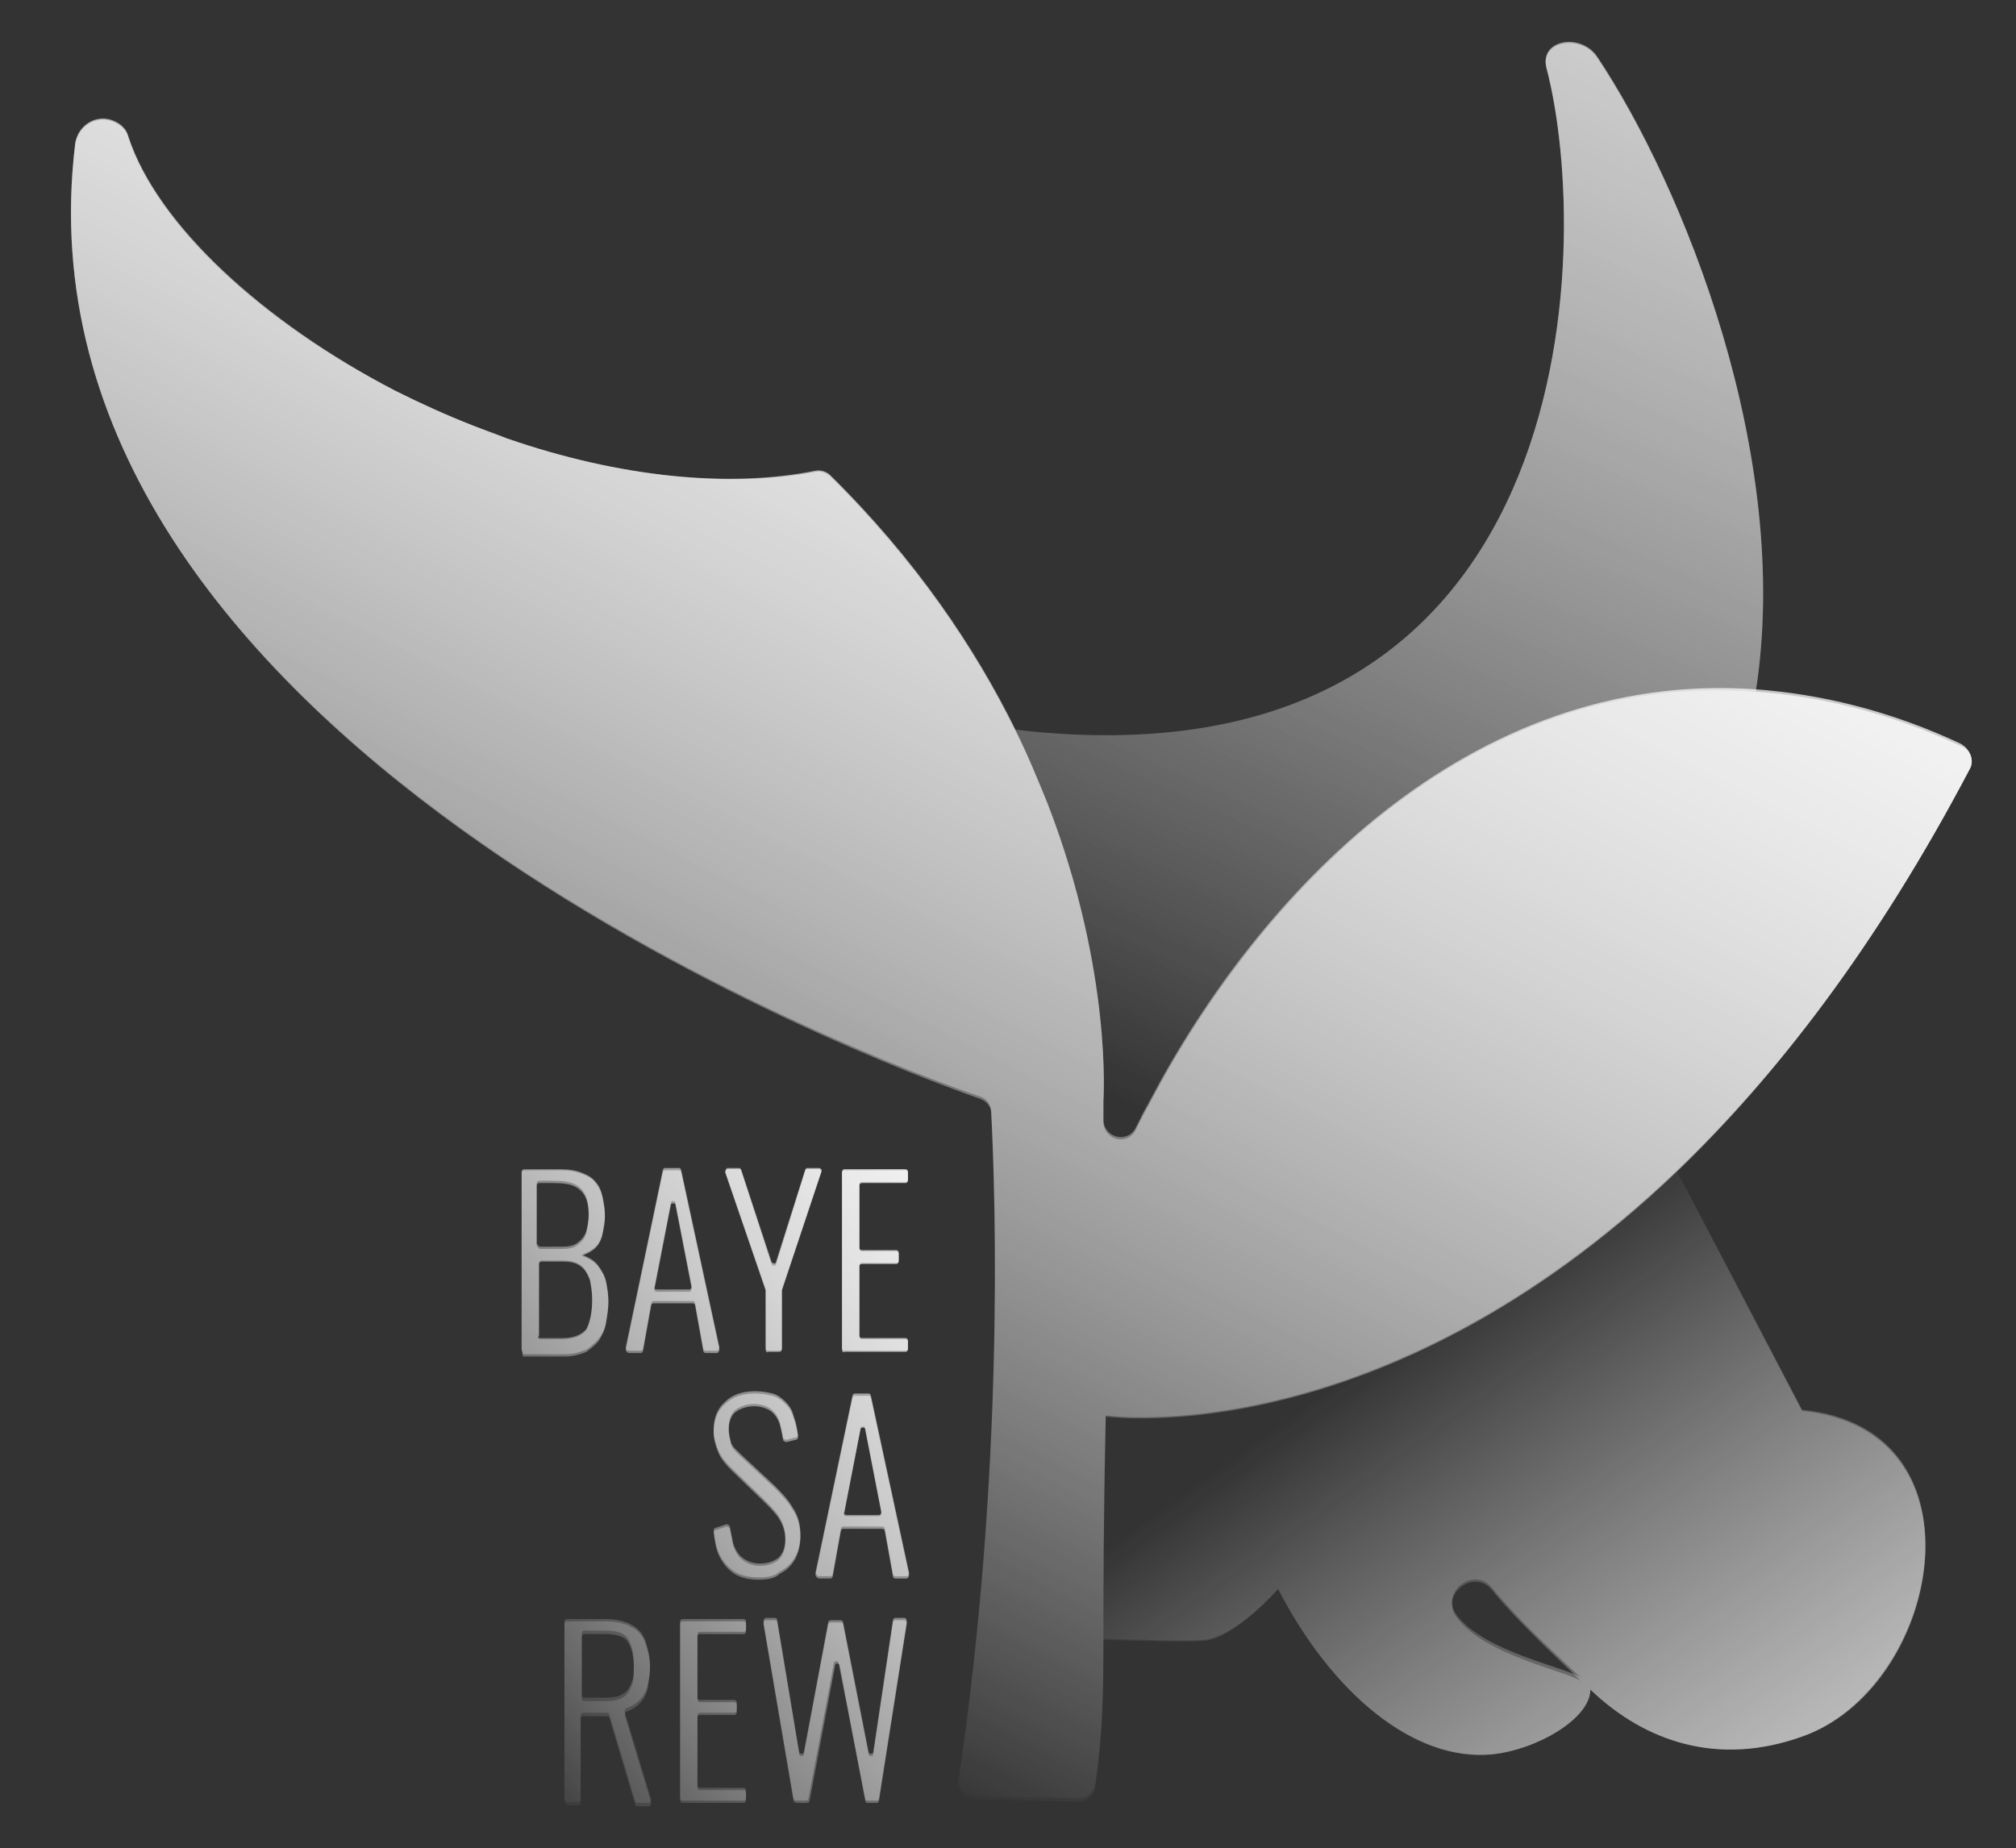 <?xml version="1.0" encoding="utf-8"?>
<!-- Generator: Adobe Illustrator 26.0.0, SVG Export Plug-In . SVG Version: 6.00 Build 0)  -->
<svg version="1.1" id="Livello_1" xmlns="http://www.w3.org/2000/svg" xmlns:xlink="http://www.w3.org/1999/xlink" x="0px" y="0px"
	 viewBox="0 0 174.3 159.8" style="enable-background:new 0 0 174.3 159.8;" xml:space="preserve">
<rect x="0" y="0" width="174.3" height="159.8" fill="#333333" stroke="none"/>
<style type="text/css">
	.st0{fill:url(#Corno_00000179620607430948463570000010005099141058256053_);}
	.st1{fill:url(#Muso_00000011748453358835591880000007882942182208047011_);}
	.st2{fill:url(#Pianta_00000034771963796425338100000009493066241247314817_);}
	.st3{fill:url(#SVGID_1_);}
	.st4{fill:url(#SVGID_00000029739280455926150330000016831010919305017248_);}
	.st5{fill:url(#SVGID_00000124876571693857040980000014908079777721642426_);}
	.st6{fill:url(#SVGID_00000004511800361486906900000002272174776291241627_);}
	.st7{fill:url(#SVGID_00000057117844333317166610000002532894280858825654_);}
	.st8{fill:url(#SVGID_00000008109891342445189590000002256310324836821680_);}
	.st9{fill:url(#SVGID_00000089555402545590905950000003970657069966969750_);}
	.st10{fill:url(#SVGID_00000090281258518292288860000010446888190657497774_);}
	.st11{fill:url(#SVGID_00000176032194047150066320000005125219431066939568_);}
	.st12{fill:url(#Corno_00000004537802000065235050000008374374888462723502_);}
	.st13{fill:url(#Muso_00000031203179807836167950000018359253332372418721_);}
	.st14{fill:url(#Pianta_00000036236707933287747770000017033791649449014181_);}
	.st15{fill:url(#SVGID_00000146476087747559677770000010132479110984128666_);}
	.st16{fill:url(#SVGID_00000090978545213070488350000000236788242035617469_);}
	.st17{fill:url(#SVGID_00000003804555607436430360000016922164034005896112_);}
	.st18{fill:url(#SVGID_00000148635867822911504670000013817378954206661792_);}
	.st19{fill:url(#SVGID_00000103256682893206907040000007618383469226762675_);}
	.st20{fill:url(#SVGID_00000147927769870114231340000007311234694217534853_);}
	.st21{fill:url(#SVGID_00000040551228256857102960000009374796975018198415_);}
	.st22{fill:url(#SVGID_00000170974756820705157240000010251775615194736280_);}
	.st23{fill:url(#SVGID_00000058554093964717784330000010809572917955289474_);}
</style>
<g id="Logo">
	
		<linearGradient id="Corno_00000105389053417626474050000013614160897879007110_" gradientUnits="userSpaceOnUse" x1="103.223" y1="98.147" x2="185.791" y2="-84.338">
		<stop  offset="0" style="stop-color:#FFFFFF;stop-opacity:0"/>
		<stop  offset="1" style="stop-color:#FFFFFF"/>
	</linearGradient>
	<path id="Corno" style="fill:url(#Corno_00000105389053417626474050000013614160897879007110_);" d="M151.8,59.8
		C126.5,58,108,78.5,98.9,96.5c-1.1,0.1-2.2,0.1-3.4,0.1c0-0.4,0-0.9-0.1-1.4c0,0,0.8-11.2-4.8-25.7c-0.8-2.1-1.7-4.2-2.8-6.4
		c49.4,5.8,49.9-42.1,45.9-57.3c-0.6-2.4,3-3,4.4-0.9C145.5,16,155,39.4,151.8,59.8z"/>
	
		<linearGradient id="Muso_00000114051892253137920560000008662955627738381742_" gradientUnits="userSpaceOnUse" x1="118.159" y1="117.693" x2="186.896" y2="214.11">
		<stop  offset="1.170963e-03" style="stop-color:#FFFFFF;stop-opacity:0"/>
		<stop  offset="1" style="stop-color:#FFFFFF"/>
	</linearGradient>
	<path id="Muso" style="fill:url(#Muso_00000114051892253137920560000008662955627738381742_);" d="M155.8,122
		c-3.6-6.9-7.2-13.8-10.8-20.7c-25.6,24.5-49.3,21.2-49.3,21.2h-0.1c-0.2,9.1-0.2,14.9-0.2,19.3c3.2,0.1,7.1,0.2,8.6,0.1
		c2.8-0.2,6.5-4.5,6.5-4.5c4.7,9.1,11.8,15,18.5,14.3c3.9-0.4,8.5-3.1,8.5-5.6c4.8,4.6,11.1,6.6,18.2,4.1
		C167.7,146.2,172.2,123.7,155.8,122z M125.9,139.8c-1.4-2,1.6-4.2,3.1-2.3c2.5,3.1,6.7,6.8,7.7,7.9
		C135.9,144.6,128.3,143.2,125.9,139.8z"/>
	
		<linearGradient id="Pianta_00000160161730696690437910000001466738891197599405_" gradientUnits="userSpaceOnUse" x1="39.5" y1="135.304" x2="125.033" y2="-32.641">
		<stop  offset="0" style="stop-color:#FFFFFF;stop-opacity:0"/>
		<stop  offset="0.869" style="stop-color:#FFFFFF"/>
	</linearGradient>
	<path id="Pianta" style="fill:url(#Pianta_00000160161730696690437910000001466738891197599405_);" d="M170.3,66.5
		c-8.1,15.4-16.8,26.6-25.3,34.8c-25.6,24.5-49.3,21.2-49.3,21.2h-0.1c-0.2,9.1-0.2,14.9-0.2,19.3c0,5.3-0.1,8.5-0.7,12.7
		c-0.1,0.7-0.7,1.3-1.5,1.3c-3-0.1-5.9-0.1-8.9-0.2c-0.9,0-1.6-0.8-1.4-1.7c3.9-26.4,3.2-49.8,2.8-57.6c0-0.6-0.4-1.1-1-1.3
		C75.5,91.8,0.3,63.6,6.5,12.4c0.2-1.4,1.5-2.4,2.9-2.1c0.8,0.2,1.5,0.7,1.7,1.5c2.5,7.6,11.6,16,23.1,22c2.2,1.1,4.4,2.1,6.7,3
		c1,0.4,2,0.8,2.9,1.1c9.8,3.4,19.3,4.3,26.7,2.9c0.5-0.1,1,0.1,1.3,0.4c7.4,7.3,12.5,14.9,16,22c1.1,2.2,2,4.4,2.8,6.4
		c5.6,14.5,4.8,25.7,4.8,25.7c0,0.1,0,0.2,0,0.3c0,0.4,0,0.7,0,1.1c0,0.1,0,0.3,0,0.4c0.1,1.5,2.1,2,2.8,0.6
		c0.2-0.4,0.4-0.8,0.6-1.2c0.2-0.4,0.4-0.7,0.6-1.1c9.3-17.7,27.5-37.4,52.3-35.6c5.6,0.4,11.6,1.8,17.8,4.7
		C170.4,64.8,170.7,65.8,170.3,66.5z"/>
	<g id="Testo">
		<g>
			<linearGradient id="SVGID_1_" gradientUnits="userSpaceOnUse" x1="35.481" y1="148.091" x2="103.032" y2="95.418">
				<stop  offset="2.406254e-02" style="stop-color:#FFFFFF;stop-opacity:0"/>
				<stop  offset="1" style="stop-color:#FFFFFF"/>
			</linearGradient>
			<path class="st3" d="M45.1,116.7v-15.3c0-0.1,0.1-0.2,0.2-0.2h3.2c0.7,0,1.3,0.1,1.8,0.3c0.5,0.2,0.9,0.4,1.2,0.8
				c0.3,0.4,0.5,0.8,0.6,1.3c0.1,0.5,0.2,1,0.2,1.6c0,0.5-0.1,1-0.2,1.5c-0.1,0.5-0.3,0.9-0.6,1.2c-0.3,0.3-0.7,0.5-1.2,0.7
				c0.6,0.2,1.1,0.5,1.4,0.9c0.3,0.4,0.6,0.9,0.7,1.4c0.1,0.5,0.2,1.1,0.2,1.7c0,0.6-0.1,1.2-0.2,1.8c-0.1,0.6-0.3,1-0.6,1.5
				c-0.3,0.4-0.7,0.7-1.1,1c-0.5,0.2-1.1,0.4-1.8,0.4h-3.7C45.2,117,45.1,116.9,45.1,116.7z M46.5,107.8c0,0.1,0.1,0.2,0.2,0.2h1.9
				c0.6,0,1.1-0.1,1.4-0.4c0.3-0.2,0.6-0.6,0.7-1c0.1-0.4,0.2-0.9,0.2-1.5c0-0.6-0.1-1.2-0.3-1.6c-0.2-0.4-0.5-0.7-0.9-0.9
				c-0.4-0.2-1-0.3-1.9-0.3h-1.2c-0.1,0-0.2,0.1-0.2,0.2V107.8z M46.5,115.6c0,0.1,0.1,0.2,0.2,0.2h1.9c1,0,1.7-0.3,2.1-0.8
				c0.3-0.6,0.5-1.4,0.5-2.6c0-0.6-0.1-1.2-0.2-1.7c-0.2-0.5-0.4-0.9-0.8-1.2c-0.4-0.3-0.9-0.4-1.5-0.4h-1.9c-0.1,0-0.2,0.1-0.2,0.2
				V115.6z"/>
			
				<linearGradient id="SVGID_00000183927672239667949010000000318485562763771051_" gradientUnits="userSpaceOnUse" x1="35.481" y1="148.091" x2="103.032" y2="95.418">
				<stop  offset="2.406254e-02" style="stop-color:#FFFFFF;stop-opacity:0"/>
				<stop  offset="1" style="stop-color:#FFFFFF"/>
			</linearGradient>
			<path style="fill:url(#SVGID_00000183927672239667949010000000318485562763771051_);" d="M54.1,116.7l3.2-15.3
				c0-0.1,0.1-0.2,0.2-0.2h1.2c0.1,0,0.2,0.1,0.2,0.2l3.3,15.3c0,0.1-0.1,0.3-0.2,0.3h-1c-0.1,0-0.2-0.1-0.2-0.2l-0.7-3.9
				c0-0.1-0.1-0.2-0.2-0.2h-3.4c-0.1,0-0.2,0.1-0.2,0.2l-0.7,3.9c0,0.1-0.1,0.2-0.2,0.2h-1C54.2,117,54.1,116.8,54.1,116.7z
				 M56.8,111.7h2.8c0.1,0,0.2-0.1,0.2-0.3l-1.4-7.2c0-0.2-0.4-0.2-0.4,0l-1.4,7.2C56.5,111.5,56.6,111.7,56.8,111.7z"/>
			
				<linearGradient id="SVGID_00000121247679198552244480000016407019293886528643_" gradientUnits="userSpaceOnUse" x1="35.481" y1="148.091" x2="103.032" y2="95.418">
				<stop  offset="2.406254e-02" style="stop-color:#FFFFFF;stop-opacity:0"/>
				<stop  offset="1" style="stop-color:#FFFFFF"/>
			</linearGradient>
			<path style="fill:url(#SVGID_00000121247679198552244480000016407019293886528643_);" d="M66.2,116.7v-5c0,0,0,0,0-0.1l-3.5-10.2
				c0-0.1,0.1-0.3,0.2-0.3h1c0.1,0,0.2,0.1,0.2,0.2l2.6,8c0.1,0.2,0.4,0.2,0.4,0l2.5-8c0-0.1,0.1-0.2,0.2-0.2h1
				c0.1,0,0.3,0.1,0.2,0.3l-3.4,10.2c0,0,0,0,0,0.1v5c0,0.1-0.1,0.2-0.2,0.2h-1C66.3,117,66.2,116.9,66.2,116.7z"/>
			
				<linearGradient id="SVGID_00000131347631565686913480000001471936920052228506_" gradientUnits="userSpaceOnUse" x1="35.481" y1="148.091" x2="103.032" y2="95.418">
				<stop  offset="2.406254e-02" style="stop-color:#FFFFFF;stop-opacity:0"/>
				<stop  offset="1" style="stop-color:#FFFFFF"/>
			</linearGradient>
			<path style="fill:url(#SVGID_00000131347631565686913480000001471936920052228506_);" d="M72.8,116.7v-15.3
				c0-0.1,0.1-0.2,0.2-0.2h5.3c0.1,0,0.2,0.1,0.2,0.2v0.7c0,0.1-0.1,0.2-0.2,0.2h-3.8c-0.1,0-0.2,0.1-0.2,0.2v5.5
				c0,0.1,0.1,0.2,0.2,0.2h3c0.1,0,0.2,0.1,0.2,0.2v0.7c0,0.1-0.1,0.2-0.2,0.2h-3c-0.1,0-0.2,0.1-0.2,0.2v6.1c0,0.1,0.1,0.2,0.2,0.2
				h3.8c0.1,0,0.2,0.1,0.2,0.2v0.7c0,0.1-0.1,0.2-0.2,0.2h-5.3C72.9,117,72.8,116.9,72.8,116.7z"/>
			
				<linearGradient id="SVGID_00000166666377375226845590000002372795653557364367_" gradientUnits="userSpaceOnUse" x1="35.481" y1="148.091" x2="103.032" y2="95.418">
				<stop  offset="2.406254e-02" style="stop-color:#FFFFFF;stop-opacity:0"/>
				<stop  offset="1" style="stop-color:#FFFFFF"/>
			</linearGradient>
			<path style="fill:url(#SVGID_00000166666377375226845590000002372795653557364367_);" d="M65.6,136.6c-0.9,0-1.6-0.2-2.1-0.5
				c-0.6-0.4-1-0.9-1.3-1.5c-0.3-0.6-0.4-1.3-0.5-2.1c0-0.1,0.1-0.2,0.2-0.2l0.9-0.3c0.1,0,0.3,0.1,0.3,0.2c0.1,0.5,0.2,1,0.3,1.5
				c0.2,0.5,0.4,0.9,0.8,1.2c0.4,0.3,0.9,0.5,1.5,0.5c0.7,0,1.2-0.2,1.6-0.5c0.4-0.4,0.6-0.9,0.6-1.7c0-0.7-0.2-1.3-0.5-1.8
				c-0.3-0.5-0.8-1-1.4-1.6l-2.8-2.7c-0.5-0.5-0.9-1-1.1-1.5c-0.2-0.5-0.4-1.1-0.4-1.7c0-1.1,0.3-1.9,1-2.5c0.6-0.6,1.5-0.9,2.6-0.9
				c0.6,0,1.1,0.1,1.5,0.2c0.4,0.1,0.8,0.4,1.1,0.7c0.3,0.3,0.6,0.7,0.7,1.2c0.2,0.5,0.3,1,0.4,1.7c0,0.1-0.1,0.2-0.2,0.2l-0.8,0.2
				c-0.1,0-0.3-0.1-0.3-0.2c-0.1-0.6-0.2-1-0.3-1.4c-0.2-0.5-0.4-0.8-0.8-1.1c-0.3-0.2-0.8-0.4-1.4-0.4c-0.6,0-1.2,0.2-1.6,0.5
				c-0.4,0.3-0.6,0.9-0.6,1.6c0,0.4,0.1,0.8,0.2,1.2s0.5,0.7,0.9,1.1l2.8,2.6c0.6,0.6,1.2,1.2,1.6,1.9c0.5,0.7,0.7,1.5,0.7,2.4
				c0,0.8-0.2,1.5-0.5,2c-0.3,0.5-0.7,0.9-1.3,1.2C67,136.5,66.3,136.6,65.6,136.6z"/>
			
				<linearGradient id="SVGID_00000155124020779844260230000002194234276077408670_" gradientUnits="userSpaceOnUse" x1="35.481" y1="148.091" x2="103.032" y2="95.418">
				<stop  offset="2.406254e-02" style="stop-color:#FFFFFF;stop-opacity:0"/>
				<stop  offset="1" style="stop-color:#FFFFFF"/>
			</linearGradient>
			<path style="fill:url(#SVGID_00000155124020779844260230000002194234276077408670_);" d="M70.5,136.2l3.2-15.3
				c0-0.1,0.1-0.2,0.2-0.2h1.2c0.1,0,0.2,0.1,0.2,0.2l3.3,15.3c0,0.1-0.1,0.3-0.2,0.3h-1c-0.1,0-0.2-0.1-0.2-0.2l-0.7-3.9
				c0-0.1-0.1-0.2-0.2-0.2h-3.4c-0.1,0-0.2,0.1-0.2,0.2l-0.7,3.9c0,0.1-0.1,0.2-0.2,0.2h-1C70.6,136.4,70.5,136.3,70.5,136.2z
				 M73.2,131.1H76c0.1,0,0.2-0.1,0.2-0.3l-1.4-7.2c0-0.2-0.4-0.2-0.4,0l-1.4,7.2C72.9,131,73,131.1,73.2,131.1z"/>
			
				<linearGradient id="SVGID_00000124130625095411948570000005356790190667719574_" gradientUnits="userSpaceOnUse" x1="35.481" y1="148.091" x2="103.032" y2="95.418">
				<stop  offset="2.406254e-02" style="stop-color:#FFFFFF;stop-opacity:0"/>
				<stop  offset="1" style="stop-color:#FFFFFF"/>
			</linearGradient>
			<path style="fill:url(#SVGID_00000124130625095411948570000005356790190667719574_);" d="M48.8,155.7v-15.3
				c0-0.1,0.1-0.2,0.2-0.2h3.3c1,0,1.8,0.2,2.3,0.5c0.6,0.3,1,0.8,1.2,1.4c0.2,0.6,0.4,1.3,0.4,2.2c0,0.6-0.1,1.1-0.2,1.7
				c-0.1,0.5-0.4,1-0.7,1.3c-0.3,0.3-0.6,0.5-1.1,0.7c-0.1,0-0.2,0.2-0.2,0.3l2.3,7.6c0,0.1-0.1,0.3-0.2,0.3h-1
				c-0.1,0-0.2-0.1-0.2-0.2l-2.2-7.4c0-0.1-0.1-0.2-0.2-0.2h-2.1c-0.1,0-0.2,0.1-0.2,0.2v7.3c0,0.1-0.1,0.2-0.2,0.2h-1
				C48.9,155.9,48.8,155.8,48.8,155.7z M50.3,146.9c0,0.1,0.1,0.2,0.2,0.2h1.8c0.7,0,1.2-0.1,1.5-0.3c0.4-0.2,0.6-0.5,0.8-1
				c0.2-0.4,0.2-1,0.2-1.6c0-1-0.2-1.7-0.5-2.2c-0.3-0.5-1-0.7-2-0.7h-1.8c-0.1,0-0.2,0.1-0.2,0.2V146.9z"/>
			
				<linearGradient id="SVGID_00000082350634137980889940000014624095386101138088_" gradientUnits="userSpaceOnUse" x1="35.481" y1="148.091" x2="103.032" y2="95.418">
				<stop  offset="2.406254e-02" style="stop-color:#FFFFFF;stop-opacity:0"/>
				<stop  offset="1" style="stop-color:#FFFFFF"/>
			</linearGradient>
			<path style="fill:url(#SVGID_00000082350634137980889940000014624095386101138088_);" d="M58.8,155.7v-15.3
				c0-0.1,0.1-0.2,0.2-0.2h5.3c0.1,0,0.2,0.1,0.2,0.2v0.7c0,0.1-0.1,0.2-0.2,0.2h-3.8c-0.1,0-0.2,0.1-0.2,0.2v5.5
				c0,0.1,0.1,0.2,0.2,0.2h3c0.1,0,0.2,0.1,0.2,0.2v0.7c0,0.1-0.1,0.2-0.2,0.2h-3c-0.1,0-0.2,0.1-0.2,0.2v6.1c0,0.1,0.1,0.2,0.2,0.2
				h3.8c0.1,0,0.2,0.1,0.2,0.2v0.7c0,0.1-0.1,0.2-0.2,0.2h-5.3C58.9,155.9,58.8,155.8,58.8,155.7z"/>
			
				<linearGradient id="SVGID_00000026886467589567984880000004146975842137714095_" gradientUnits="userSpaceOnUse" x1="35.481" y1="148.091" x2="103.032" y2="95.418">
				<stop  offset="2.406254e-02" style="stop-color:#FFFFFF;stop-opacity:0"/>
				<stop  offset="1" style="stop-color:#FFFFFF"/>
			</linearGradient>
			<path style="fill:url(#SVGID_00000026886467589567984880000004146975842137714095_);" d="M68.6,155.7L66,140.4
				c0-0.1,0.1-0.3,0.2-0.3h0.8c0.1,0,0.2,0.1,0.2,0.2l1.9,11.4c0,0.2,0.4,0.2,0.4,0l2.1-11.2c0-0.1,0.1-0.2,0.2-0.2h0.9
				c0.1,0,0.2,0.1,0.2,0.2l2.2,11.2c0,0.2,0.4,0.2,0.4,0l1.7-11.4c0-0.1,0.1-0.2,0.2-0.2h0.8c0.1,0,0.2,0.1,0.2,0.3L76,155.7
				c0,0.1-0.1,0.2-0.2,0.2H75c-0.1,0-0.2-0.1-0.2-0.2L72.6,144c0-0.2-0.4-0.2-0.4,0l-2.2,11.7c0,0.1-0.1,0.2-0.2,0.2h-0.8
				C68.7,155.9,68.6,155.8,68.6,155.7z"/>
		</g>
	</g>
</g>
<g id="Logo_00000165206352116526149370000016514459704123980953_">
	
		<linearGradient id="Corno_00000181783686345274559930000018274539026602167188_" gradientUnits="userSpaceOnUse" x1="103.252" y1="98.058" x2="185.664" y2="-84.085">
		<stop  offset="0" style="stop-color:#FFFFFF;stop-opacity:0"/>
		<stop  offset="1" style="stop-color:#FFFFFF"/>
	</linearGradient>
	
		<path id="Corno_00000113334042095922980310000007546944121398415520_" style="fill:url(#Corno_00000181783686345274559930000018274539026602167188_);" d="
		M151.8,59.8C126.5,58,108,78.5,98.9,96.4c-1.1,0.1-2.2,0.1-3.4,0.1c0-0.4,0-0.9-0.1-1.4c0,0,0.8-11.1-4.8-25.6
		c-0.8-2.1-1.7-4.2-2.8-6.4c49.4,5.7,49.9-42,45.9-57.2c-0.6-2.4,3-3,4.4-0.9C145.5,16.1,155,39.4,151.8,59.8z"/>
	
		<linearGradient id="Muso_00000058562259625317819490000003066828174192119426_" gradientUnits="userSpaceOnUse" x1="118.167" y1="117.513" x2="186.847" y2="213.85">
		<stop  offset="1.170963e-03" style="stop-color:#FFFFFF;stop-opacity:0"/>
		<stop  offset="1" style="stop-color:#FFFFFF"/>
	</linearGradient>
	
		<path id="Muso_00000031930011023315216140000008882536207961247912_" style="fill:url(#Muso_00000058562259625317819490000003066828174192119426_);" d="
		M155.8,121.9c-3.6-6.9-7.2-13.8-10.8-20.6c-25.6,24.5-49.3,21.2-49.3,21.2h-0.1c-0.2,9.1-0.2,14.9-0.2,19.2
		c3.2,0.1,7.1,0.2,8.6,0.1c2.8-0.2,6.5-4.4,6.5-4.4c4.7,9.1,11.8,14.9,18.5,14.3c3.9-0.4,8.5-3.1,8.5-5.6c4.8,4.6,11.1,6.6,18.2,4.1
		C167.7,146,172.2,123.5,155.8,121.9z M125.9,139.6c-1.4-2,1.6-4.2,3.1-2.3c2.5,3.1,6.7,6.8,7.7,7.8
		C135.9,144.3,128.3,142.9,125.9,139.6z"/>
	
		<linearGradient id="Pianta_00000098919598710379376490000002050700904210653324_" gradientUnits="userSpaceOnUse" x1="39.608" y1="135.116" x2="125.01" y2="-32.572">
		<stop  offset="0" style="stop-color:#FFFFFF;stop-opacity:0"/>
		<stop  offset="0.869" style="stop-color:#FFFFFF"/>
	</linearGradient>
	
		<path id="Pianta_00000077307867263608064120000012649477154085752507_" style="fill:url(#Pianta_00000098919598710379376490000002050700904210653324_);" d="
		M170.3,66.5c-8.1,15.4-16.8,26.6-25.3,34.7c-25.6,24.5-49.3,21.2-49.3,21.2h-0.1c-0.2,9.1-0.2,14.9-0.2,19.2
		c0,5.3-0.1,8.4-0.7,12.6c-0.1,0.7-0.7,1.3-1.5,1.3c-3-0.1-5.9-0.1-8.9-0.2c-0.9,0-1.6-0.8-1.4-1.7c3.9-26.4,3.2-49.7,2.8-57.5
		c0-0.6-0.4-1.1-1-1.3C75.5,91.7,0.3,63.5,6.5,12.5c0.2-1.4,1.5-2.4,2.9-2.1c0.8,0.2,1.5,0.7,1.7,1.5c2.5,7.6,11.6,16,23.1,21.9
		c2.2,1.1,4.4,2.1,6.7,3c1,0.4,2,0.7,2.9,1.1c9.8,3.4,19.3,4.3,26.7,2.8c0.5-0.1,1,0.1,1.3,0.4c7.4,7.3,12.5,14.9,16,22
		c1.1,2.2,2,4.4,2.8,6.4c5.6,14.5,4.8,25.6,4.8,25.6c0,0.1,0,0.2,0,0.3c0,0.4,0,0.7,0,1.1c0,0.1,0,0.3,0,0.4c0.1,1.5,2.1,2,2.8,0.6
		c0.2-0.4,0.4-0.8,0.6-1.2c0.2-0.4,0.4-0.7,0.6-1.1c9.3-17.7,27.5-37.3,52.3-35.6c5.6,0.4,11.6,1.8,17.8,4.7
		C170.4,64.8,170.7,65.8,170.3,66.5z"/>
	<g id="Testo_00000060734061399424674640000004608156985082307210_">
		<g>
			
				<linearGradient id="SVGID_00000125605068522346712090000008884549598153103259_" gradientUnits="userSpaceOnUse" x1="35.517" y1="147.885" x2="102.978" y2="95.282">
				<stop  offset="2.406254e-02" style="stop-color:#FFFFFF;stop-opacity:0"/>
				<stop  offset="1" style="stop-color:#FFFFFF"/>
			</linearGradient>
			<path style="fill:url(#SVGID_00000125605068522346712090000008884549598153103259_);" d="M45.1,116.6v-15.3
				c0-0.1,0.1-0.2,0.2-0.2h3.2c0.7,0,1.3,0.1,1.8,0.3c0.5,0.2,0.9,0.4,1.2,0.8c0.3,0.3,0.5,0.8,0.6,1.3c0.1,0.5,0.2,1,0.2,1.6
				c0,0.5-0.1,1-0.2,1.5c-0.1,0.5-0.3,0.9-0.6,1.2c-0.3,0.3-0.7,0.5-1.2,0.7c0.6,0.2,1.1,0.5,1.4,0.9c0.3,0.4,0.6,0.9,0.7,1.4
				c0.1,0.5,0.2,1.1,0.2,1.7c0,0.6-0.1,1.2-0.2,1.8c-0.1,0.6-0.3,1-0.6,1.4c-0.3,0.4-0.7,0.7-1.1,1c-0.5,0.2-1.1,0.4-1.8,0.4h-3.7
				C45.2,116.8,45.1,116.7,45.1,116.6z M46.5,107.6c0,0.1,0.1,0.2,0.2,0.2h1.9c0.6,0,1.1-0.1,1.4-0.4c0.3-0.2,0.6-0.6,0.7-1
				c0.1-0.4,0.2-0.9,0.2-1.5c0-0.6-0.1-1.2-0.3-1.6c-0.2-0.4-0.5-0.7-0.9-0.9c-0.4-0.2-1-0.3-1.9-0.3h-1.2c-0.1,0-0.2,0.1-0.2,0.2
				V107.6z M46.5,115.5c0,0.1,0.1,0.2,0.2,0.2h1.9c1,0,1.7-0.3,2.1-0.8c0.3-0.6,0.5-1.4,0.5-2.6c0-0.6-0.1-1.2-0.2-1.7
				c-0.2-0.5-0.4-0.9-0.8-1.2c-0.4-0.3-0.9-0.4-1.5-0.4h-1.9c-0.1,0-0.2,0.1-0.2,0.2V115.5z"/>
			
				<linearGradient id="SVGID_00000093173526040456145530000005353995837102749832_" gradientUnits="userSpaceOnUse" x1="35.517" y1="147.885" x2="102.978" y2="95.282">
				<stop  offset="2.406254e-02" style="stop-color:#FFFFFF;stop-opacity:0"/>
				<stop  offset="1" style="stop-color:#FFFFFF"/>
			</linearGradient>
			<path style="fill:url(#SVGID_00000093173526040456145530000005353995837102749832_);" d="M54.1,116.5l3.2-15.3
				c0-0.1,0.1-0.2,0.2-0.2h1.2c0.1,0,0.2,0.1,0.2,0.2l3.3,15.3c0,0.1-0.1,0.3-0.2,0.3h-1c-0.1,0-0.2-0.1-0.2-0.2l-0.7-3.9
				c0-0.1-0.1-0.2-0.2-0.2h-3.4c-0.1,0-0.2,0.1-0.2,0.2l-0.7,3.9c0,0.1-0.1,0.2-0.2,0.2h-1C54.2,116.8,54.1,116.7,54.1,116.5z
				 M56.8,111.5h2.8c0.1,0,0.2-0.1,0.2-0.3l-1.4-7.2c0-0.2-0.4-0.2-0.4,0l-1.4,7.2C56.5,111.4,56.6,111.5,56.8,111.5z"/>
			
				<linearGradient id="SVGID_00000106132496068358284350000005539379236274184865_" gradientUnits="userSpaceOnUse" x1="35.517" y1="147.885" x2="102.978" y2="95.282">
				<stop  offset="2.406254e-02" style="stop-color:#FFFFFF;stop-opacity:0"/>
				<stop  offset="1" style="stop-color:#FFFFFF"/>
			</linearGradient>
			<path style="fill:url(#SVGID_00000106132496068358284350000005539379236274184865_);" d="M66.2,116.6v-5c0,0,0,0,0-0.1l-3.5-10.2
				c0-0.1,0.1-0.3,0.2-0.3h1c0.1,0,0.2,0.1,0.2,0.2l2.6,7.9c0.1,0.2,0.4,0.2,0.4,0l2.5-7.9c0-0.1,0.1-0.2,0.2-0.2h1
				c0.1,0,0.3,0.1,0.2,0.3l-3.4,10.2c0,0,0,0,0,0.1v5c0,0.1-0.1,0.2-0.2,0.2h-1C66.3,116.8,66.2,116.7,66.2,116.6z"/>
			
				<linearGradient id="SVGID_00000027562632734668570550000003393144872382436283_" gradientUnits="userSpaceOnUse" x1="35.517" y1="147.885" x2="102.978" y2="95.282">
				<stop  offset="2.406254e-02" style="stop-color:#FFFFFF;stop-opacity:0"/>
				<stop  offset="1" style="stop-color:#FFFFFF"/>
			</linearGradient>
			<path style="fill:url(#SVGID_00000027562632734668570550000003393144872382436283_);" d="M72.8,116.6v-15.3
				c0-0.1,0.1-0.2,0.2-0.2h5.3c0.1,0,0.2,0.1,0.2,0.2v0.7c0,0.1-0.1,0.2-0.2,0.2h-3.8c-0.1,0-0.2,0.1-0.2,0.2v5.5
				c0,0.1,0.1,0.2,0.2,0.2h3c0.1,0,0.2,0.1,0.2,0.2v0.7c0,0.1-0.1,0.2-0.2,0.2h-3c-0.1,0-0.2,0.1-0.2,0.2v6.1c0,0.1,0.1,0.2,0.2,0.2
				h3.8c0.1,0,0.2,0.1,0.2,0.2v0.7c0,0.1-0.1,0.2-0.2,0.2h-5.3C72.9,116.8,72.8,116.7,72.8,116.6z"/>
			
				<linearGradient id="SVGID_00000129902887629204155030000017243440712344679857_" gradientUnits="userSpaceOnUse" x1="35.517" y1="147.885" x2="102.978" y2="95.282">
				<stop  offset="2.406254e-02" style="stop-color:#FFFFFF;stop-opacity:0"/>
				<stop  offset="1" style="stop-color:#FFFFFF"/>
			</linearGradient>
			<path style="fill:url(#SVGID_00000129902887629204155030000017243440712344679857_);" d="M65.6,136.4c-0.9,0-1.6-0.2-2.1-0.5
				c-0.6-0.4-1-0.9-1.3-1.5c-0.3-0.6-0.4-1.3-0.5-2.1c0-0.1,0.1-0.2,0.2-0.2l0.9-0.3c0.1,0,0.3,0.1,0.3,0.2c0.1,0.5,0.2,1,0.3,1.5
				c0.2,0.5,0.4,0.9,0.8,1.2c0.4,0.3,0.9,0.5,1.5,0.5c0.7,0,1.2-0.2,1.6-0.5c0.4-0.4,0.6-0.9,0.6-1.7c0-0.7-0.2-1.3-0.5-1.8
				c-0.3-0.5-0.8-1-1.4-1.6l-2.8-2.7c-0.5-0.5-0.9-1-1.1-1.5c-0.2-0.5-0.4-1.1-0.4-1.7c0-1.1,0.3-1.9,1-2.5c0.6-0.6,1.5-0.9,2.6-0.9
				c0.6,0,1.1,0.1,1.5,0.2s0.8,0.4,1.1,0.7c0.3,0.3,0.6,0.7,0.7,1.2c0.2,0.5,0.3,1,0.4,1.7c0,0.1-0.1,0.2-0.2,0.2l-0.8,0.2
				c-0.1,0-0.3-0.1-0.3-0.2c-0.1-0.6-0.2-1-0.3-1.4c-0.2-0.5-0.4-0.8-0.8-1.1c-0.3-0.2-0.8-0.4-1.4-0.4c-0.6,0-1.2,0.2-1.6,0.5
				c-0.4,0.3-0.6,0.9-0.6,1.6c0,0.4,0.1,0.8,0.2,1.2s0.5,0.7,0.9,1.1l2.8,2.6c0.6,0.6,1.2,1.2,1.6,1.9c0.5,0.7,0.7,1.5,0.7,2.4
				c0,0.8-0.2,1.5-0.5,2c-0.3,0.5-0.7,0.9-1.3,1.2C67,136.3,66.3,136.4,65.6,136.4z"/>
			
				<linearGradient id="SVGID_00000138550184643347210450000010964240912039017637_" gradientUnits="userSpaceOnUse" x1="35.517" y1="147.885" x2="102.978" y2="95.282">
				<stop  offset="2.406254e-02" style="stop-color:#FFFFFF;stop-opacity:0"/>
				<stop  offset="1" style="stop-color:#FFFFFF"/>
			</linearGradient>
			<path style="fill:url(#SVGID_00000138550184643347210450000010964240912039017637_);" d="M70.5,136l3.2-15.3
				c0-0.1,0.1-0.2,0.2-0.2h1.2c0.1,0,0.2,0.1,0.2,0.2l3.3,15.3c0,0.1-0.1,0.3-0.2,0.3h-1c-0.1,0-0.2-0.1-0.2-0.2l-0.7-3.9
				c0-0.1-0.1-0.2-0.2-0.2h-3.4c-0.1,0-0.2,0.1-0.2,0.2l-0.7,3.9c0,0.1-0.1,0.2-0.2,0.2h-1C70.6,136.2,70.5,136.1,70.5,136z
				 M73.2,131H76c0.1,0,0.2-0.1,0.2-0.3l-1.4-7.2c0-0.2-0.4-0.2-0.4,0l-1.4,7.2C72.9,130.8,73,131,73.2,131z"/>
			
				<linearGradient id="SVGID_00000016786557256179849240000014801940392737344696_" gradientUnits="userSpaceOnUse" x1="35.517" y1="147.885" x2="102.978" y2="95.282">
				<stop  offset="2.406254e-02" style="stop-color:#FFFFFF;stop-opacity:0"/>
				<stop  offset="1" style="stop-color:#FFFFFF"/>
			</linearGradient>
			<path style="fill:url(#SVGID_00000016786557256179849240000014801940392737344696_);" d="M48.8,155.5v-15.3
				c0-0.1,0.1-0.2,0.2-0.2h3.3c1,0,1.8,0.2,2.3,0.5c0.6,0.3,1,0.8,1.2,1.4c0.2,0.6,0.4,1.3,0.4,2.1c0,0.6-0.1,1.1-0.2,1.7
				c-0.1,0.5-0.4,1-0.7,1.3c-0.3,0.3-0.6,0.5-1.1,0.7c-0.1,0-0.2,0.2-0.2,0.3l2.3,7.6c0,0.1-0.1,0.3-0.2,0.3h-1
				c-0.1,0-0.2-0.1-0.2-0.2l-2.2-7.4c0-0.1-0.1-0.2-0.2-0.2h-2.1c-0.1,0-0.2,0.1-0.2,0.2v7.3c0,0.1-0.1,0.2-0.2,0.2h-1
				C48.9,155.7,48.8,155.6,48.8,155.5z M50.3,146.6c0,0.1,0.1,0.2,0.2,0.2h1.8c0.7,0,1.2-0.1,1.5-0.3c0.4-0.2,0.6-0.5,0.8-1
				c0.2-0.4,0.2-1,0.2-1.6c0-1-0.2-1.7-0.5-2.2c-0.3-0.5-1-0.7-2-0.7h-1.8c-0.1,0-0.2,0.1-0.2,0.2V146.6z"/>
			
				<linearGradient id="SVGID_00000043443747720028165050000017418016344523289011_" gradientUnits="userSpaceOnUse" x1="35.517" y1="147.885" x2="102.978" y2="95.282">
				<stop  offset="2.406254e-02" style="stop-color:#FFFFFF;stop-opacity:0"/>
				<stop  offset="1" style="stop-color:#FFFFFF"/>
			</linearGradient>
			<path style="fill:url(#SVGID_00000043443747720028165050000017418016344523289011_);" d="M58.8,155.5v-15.3
				c0-0.1,0.1-0.2,0.2-0.2h5.3c0.1,0,0.2,0.1,0.2,0.2v0.7c0,0.1-0.1,0.2-0.2,0.2h-3.8c-0.1,0-0.2,0.1-0.2,0.2v5.5
				c0,0.1,0.1,0.2,0.2,0.2h3c0.1,0,0.2,0.1,0.2,0.2v0.7c0,0.1-0.1,0.2-0.2,0.2h-3c-0.1,0-0.2,0.1-0.2,0.2v6.1c0,0.1,0.1,0.2,0.2,0.2
				h3.8c0.1,0,0.2,0.1,0.2,0.2v0.7c0,0.1-0.1,0.2-0.2,0.2h-5.3C58.9,155.7,58.8,155.6,58.8,155.5z"/>
			
				<linearGradient id="SVGID_00000139977228121226026150000006413147804202437792_" gradientUnits="userSpaceOnUse" x1="35.517" y1="147.885" x2="102.978" y2="95.282">
				<stop  offset="2.406254e-02" style="stop-color:#FFFFFF;stop-opacity:0"/>
				<stop  offset="1" style="stop-color:#FFFFFF"/>
			</linearGradient>
			<path style="fill:url(#SVGID_00000139977228121226026150000006413147804202437792_);" d="M68.6,155.5L66,140.2
				c0-0.1,0.1-0.3,0.2-0.3h0.8c0.1,0,0.2,0.1,0.2,0.2l1.9,11.4c0,0.2,0.4,0.2,0.4,0l2.1-11.2c0-0.1,0.1-0.2,0.2-0.2h0.9
				c0.1,0,0.2,0.1,0.2,0.2l2.2,11.2c0,0.2,0.4,0.2,0.4,0l1.7-11.4c0-0.1,0.1-0.2,0.2-0.2h0.8c0.1,0,0.2,0.1,0.2,0.3L76,155.5
				c0,0.1-0.1,0.2-0.2,0.2H75c-0.1,0-0.2-0.1-0.2-0.2l-2.3-11.7c0-0.2-0.4-0.2-0.4,0l-2.2,11.7c0,0.1-0.1,0.2-0.2,0.2h-0.8
				C68.7,155.7,68.6,155.6,68.6,155.5z"/>
		</g>
	</g>
</g>
</svg>
